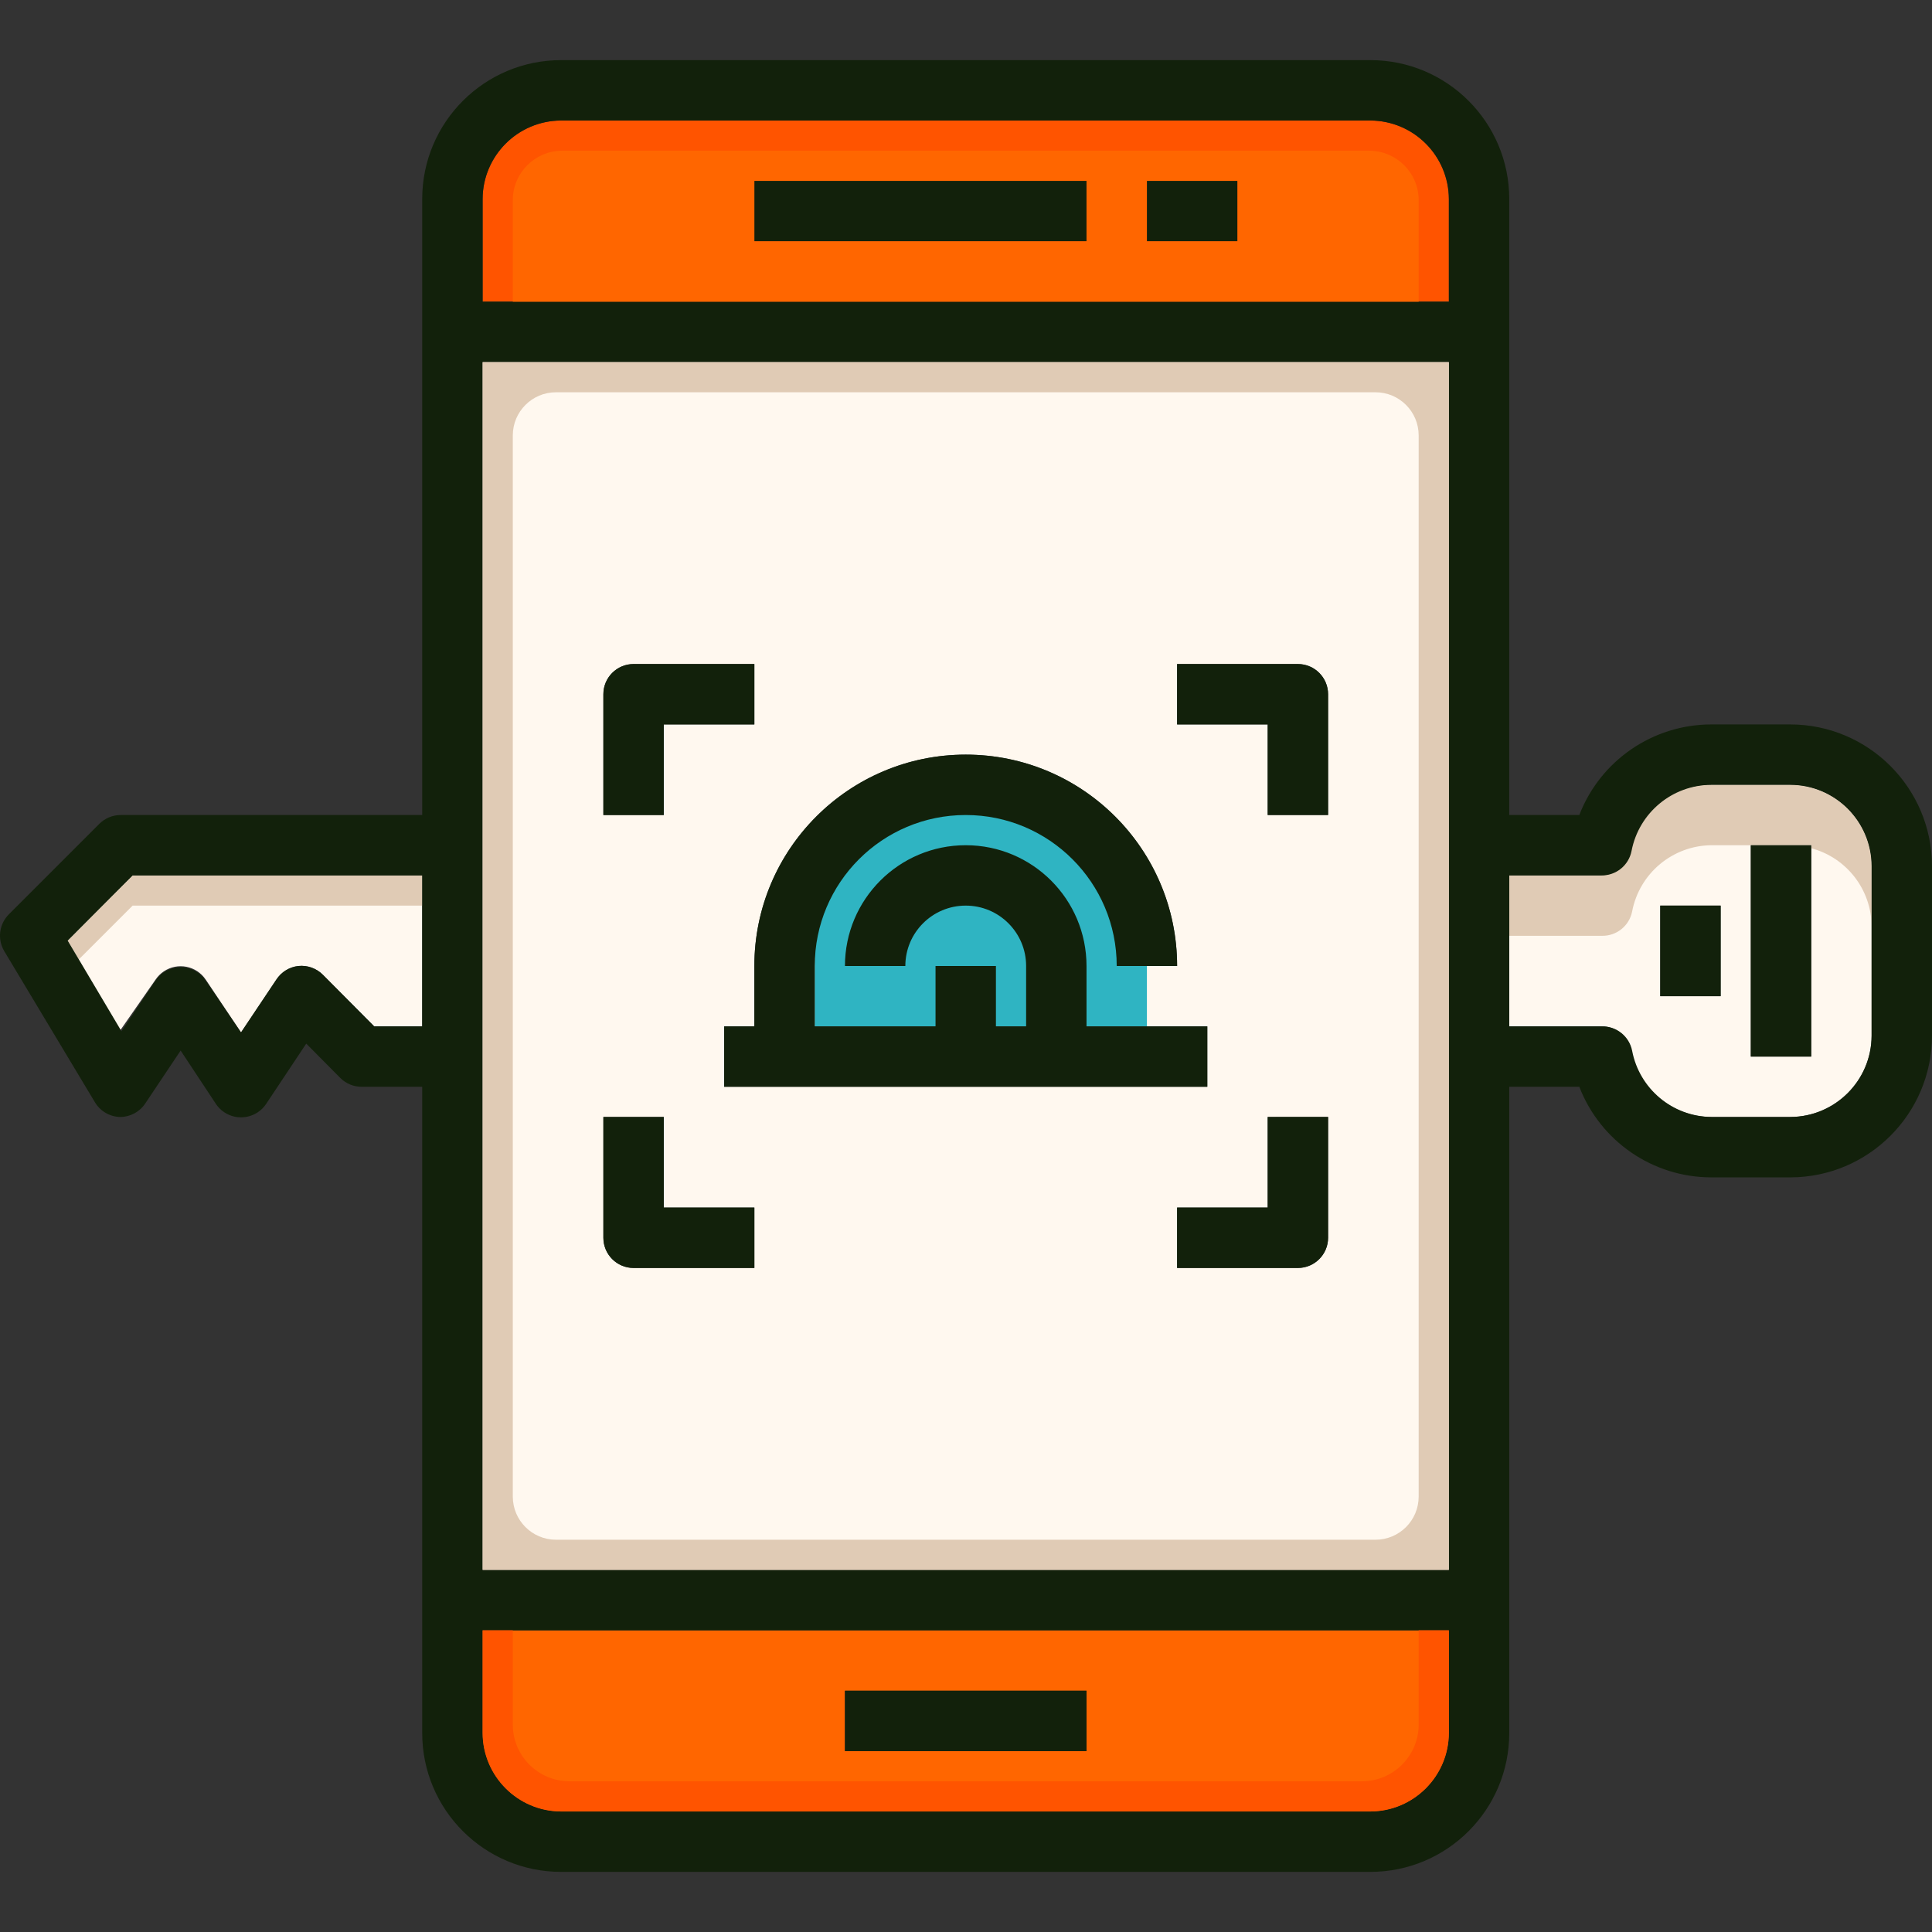 <svg version="1.1" id="Layer_1" xmlns="http://www.w3.org/2000/svg" xmlns:xlink="http://www.w3.org/1999/xlink" viewBox="0 0 512 512" xml:space="preserve" fill="#000000"><rect x="0" y="0" width="512" height="512" fill="#333333" stroke="none"/><g id="SVGRepo_bgCarrier" stroke-width="0"></g><g id="SVGRepo_tracerCarrier" stroke-linecap="round" stroke-linejoin="round"></g><g id="SVGRepo_iconCarrier"> <path style="fill:#FFF8EF;" d="M35.147,231.993h76.742v40.012H99.165l-13.603-13.684c-1.701-1.711-4.082-2.563-6.482-2.32 c-2.389,0.262-4.534,1.585-5.842,3.601l-9.363,14.004l-9.363-14.004c-2.465-3.668-7.437-4.643-11.105-2.178 c-0.861,0.578-1.6,1.318-2.178,2.178l-9.363,13.444l-14.244-24.007L35.147,231.993z"></path> <polygon style="fill:#E0CBB5;" points="35.147,231.993 17.942,249.278 20.902,254.24 35.147,239.996 111.889,239.996 111.889,231.993 "></polygon> <path style="fill:#FFF8EF;" d="M455.985,264.002v-24.007h-16.004v24.007H455.985z M479.991,280.007v-56.016h-16.004v56.016H479.991z M474.47,207.987c11.87,0.044,21.482,9.656,21.526,21.526v44.972c-0.044,11.87-9.656,21.482-21.526,21.526h-20.966 c-10.325-0.043-19.176-7.386-21.126-17.525c-0.739-3.818-4.115-6.552-8.003-6.482h-24.407v-40.012h24.567 c3.888,0.071,7.264-2.664,8.003-6.482c1.938-10.081,10.701-17.406,20.966-17.525L474.47,207.987L474.47,207.987z"></path> <path style="fill:#E0CBB5;" d="M474.47,207.987h-20.966c-10.475-0.15-19.548,7.238-21.526,17.525 c-0.739,3.818-4.115,6.552-8.002,6.482h-24.007v16.004h24.567c3.888,0.071,7.264-2.664,8.003-6.482 c1.938-10.081,10.701-17.406,20.966-17.525h26.487v0.801c9.407,2.497,15.968,10.994,16.004,20.726v-16.004 C495.952,217.643,486.341,208.031,474.47,207.987z"></path> <path style="fill:#FFF8EF;" d="M335.951,296.011v24.007h-24.007v16.004h32.009c4.42,0,8.003-3.583,8.003-8.003v-32.009 L335.951,296.011L335.951,296.011z M175.907,296.011h-16.004v32.009c0,4.42,3.583,8.003,8.003,8.003h32.009v-16.004h-24.007V296.011 z M247.926,256.001v16.004h-32.009v-16.004c0-22.098,17.914-40.012,40.012-40.012c22.098,0,40.012,17.914,40.012,40.012h16.004 c0-30.936-25.079-56.016-56.016-56.016s-56.016,25.079-56.016,56.016v16.004h-8.003v16.004h128.036v-16.004h-32.009v-16.004 c0-17.678-14.331-32.009-32.009-32.009c-17.678,0-32.009,14.331-32.009,32.009h16.004c0-8.839,7.166-16.004,16.004-16.004 c8.839,0,16.004,7.166,16.004,16.004v16.004h-8.003v-16.004H247.926z M383.965,280.007v136.038H127.893V95.955h256.071V280.007z M351.956,215.989V183.98c0-4.42-3.583-8.003-8.003-8.003h-32.009v16.004h24.007v24.007H351.956z M199.913,191.982v-16.004h-32.009 c-4.42,0-8.003,3.583-8.003,8.003v32.009h16.004v-24.007H199.913z"></path> <path style="fill:#FF6600;" d="M127.893,432.05h256.071v27.208c-0.044,11.472-9.333,20.762-20.806,20.806h-214.46 c-11.472-0.044-20.762-9.333-20.805-20.806V432.05z M223.92,464.059h64.018v-16.004H223.92L223.92,464.059L223.92,464.059z"></path> <path style="fill:#FF5400;" d="M303.942,63.946h24.006V47.942h-24.007v16.004H303.942z M148.699,31.937h214.46 c11.472,0.044,20.762,9.333,20.806,20.806v27.208H127.893V52.744C127.937,41.27,137.226,31.981,148.699,31.937z M199.913,63.946 h88.025V47.942h-88.025L199.913,63.946L199.913,63.946z"></path> <g> <rect x="463.983" y="223.99" style="fill:#12210B;" width="16.004" height="56.016"></rect> <rect x="439.983" y="239.993" style="fill:#12210B;" width="16.004" height="24.007"></rect> <path style="fill:#12210B;" d="M351.956,183.98v32.009h-16.004v-24.007h-24.007v-16.004h32.009 C348.373,175.977,351.956,179.56,351.956,183.98z"></path> <path style="fill:#12210B;" d="M335.951,320.018v-24.007h16.004v32.009c0,4.42-3.583,8.003-8.003,8.003h-32.009v-16.004H335.951z"></path> <rect x="303.938" y="47.942" style="fill:#12210B;" width="24.007" height="16.004"></rect> <rect x="223.921" y="448.058" style="fill:#12210B;" width="64.014" height="16.004"></rect> <rect x="199.911" y="47.942" style="fill:#12210B;" width="88.024" height="16.004"></rect> </g> <path style="fill:#2FB4C2;" d="M215.917,272.005h88.025v-15.524c0.271-26.242-20.578-47.839-46.813-48.494h-1.201 c0,0-40.012,0-40.012,40.012L215.917,272.005L215.917,272.005z"></path> <g> <path style="fill:#12210B;" d="M255.929,215.989c-22.098,0-40.012,17.914-40.012,40.012v16.004h32.009v-16.004h16.004v16.004h8.003 v-16.004c0-8.839-7.166-16.004-16.004-16.004c-8.839,0-16.004,7.166-16.004,16.004H223.92c0-17.678,14.331-32.009,32.009-32.009 s32.009,14.331,32.009,32.009v16.004h32.009v16.004H191.911v-16.004h8.003v-16.004c0-30.936,25.079-56.016,56.016-56.016 s56.016,25.079,56.016,56.016h-16.004C295.94,233.903,278.026,215.989,255.929,215.989z"></path> <path style="fill:#12210B;" d="M175.907,320.018h24.007v16.004h-32.01c-4.42,0-8.003-3.583-8.003-8.003v-32.009h16.004 L175.907,320.018L175.907,320.018z"></path> <path style="fill:#12210B;" d="M167.904,175.977h32.009v16.004h-24.007v24.007h-16.004V183.98 C159.902,179.56,163.485,175.977,167.904,175.977z"></path> <path style="fill:#12210B;" d="M127.893,95.955v320.09h256.071V95.955H127.893z M148.699,31.937 c-11.472,0.044-20.762,9.333-20.805,20.806v27.208h256.071V52.744c-0.044-11.472-9.333-20.762-20.806-20.806L148.699,31.937 L148.699,31.937z M148.699,480.063h214.46c11.472-0.044,20.762-9.333,20.806-20.806V432.05H127.893v27.208 C127.937,470.73,137.226,480.019,148.699,480.063z M99.165,272.005h12.724v-40.012H35.147l-17.205,17.285l14.244,24.007 l9.043-13.444c2.465-3.668,7.437-4.643,11.105-2.178c0.861,0.578,1.6,1.318,2.178,2.178l9.363,13.764l9.363-14.004 c1.308-2.017,3.453-3.339,5.842-3.601c2.4-0.243,4.781,0.61,6.482,2.32L99.165,272.005z M474.47,296.011 c11.87-0.044,21.482-9.655,21.526-21.526v-44.972c-0.044-11.87-9.656-21.482-21.526-21.526h-20.966 c-10.325,0.043-19.176,7.386-21.126,17.525c-0.739,3.818-4.115,6.552-8.003,6.482h-24.407v40.012h24.567 c3.888-0.071,7.264,2.664,8.003,6.482c1.938,10.081,10.701,17.406,20.966,17.525L474.47,296.011L474.47,296.011z M512,229.513 v44.972c-0.044,20.709-16.821,37.487-37.531,37.531h-20.965c-15.494-0.017-29.386-9.553-34.969-24.007h-18.566v171.248 c0,20.33-16.48,36.81-36.81,36.81h-214.46c-20.33,0-36.81-16.48-36.81-36.81V288.01H95.883c-2.127,0.013-4.172-0.822-5.681-2.32 l-9.043-9.122l-10.643,16.004c-2.465,3.668-7.437,4.643-11.105,2.178c-0.861-0.578-1.6-1.318-2.178-2.178l-9.363-14.164 l-9.363,14.004c-1.472,2.236-3.965,3.587-6.642,3.601l0,0c-2.768-0.056-5.31-1.539-6.721-3.922L1.137,252.079 c-1.883-3.145-1.389-7.168,1.201-9.763l24.007-24.007c1.47-1.46,3.45-2.291,5.522-2.32h80.022V52.744 c0-20.33,16.48-36.81,36.81-36.81l0,0h214.46c20.33,0,36.81,16.48,36.81,36.81v163.245h18.565 c5.583-14.453,19.475-23.99,34.969-24.007h20.966C495.179,192.026,511.956,208.804,512,229.513z"></path> </g> <path style="fill:#FF6600;" d="M135.895,53.064v26.888h240.067V53.064c0-7.248-5.875-13.124-13.124-13.124H149.019 C141.77,39.94,135.895,45.815,135.895,53.064z M287.938,63.946h-88.025V47.942h88.025V63.946z M327.948,63.946h-24.007V47.942 h24.007V63.946z"></path> <path style="fill:#FF5400;" d="M375.962,432.05v24.967c0,8.309-6.735,15.044-15.044,15.044l0,0H150.939 c-8.309,0-15.044-6.735-15.044-15.044l0,0V432.05h-8.003v27.208c0.044,11.472,9.333,20.762,20.806,20.806h214.46 c11.472-0.044,20.762-9.333,20.806-20.806V432.05H375.962z"></path> <path style="fill:#E0CBB5;" d="M127.893,95.955v320.09h256.071V95.955H127.893z M364.519,408.043h-217.18 c-6.32,0-11.443-5.123-11.443-11.444l0,0V115.4c0-6.32,5.123-11.443,11.443-11.443l0,0h217.18c6.32,0,11.444,5.123,11.444,11.443 l0,0V396.6C375.962,402.919,370.839,408.043,364.519,408.043L364.519,408.043z"></path> </g></svg>